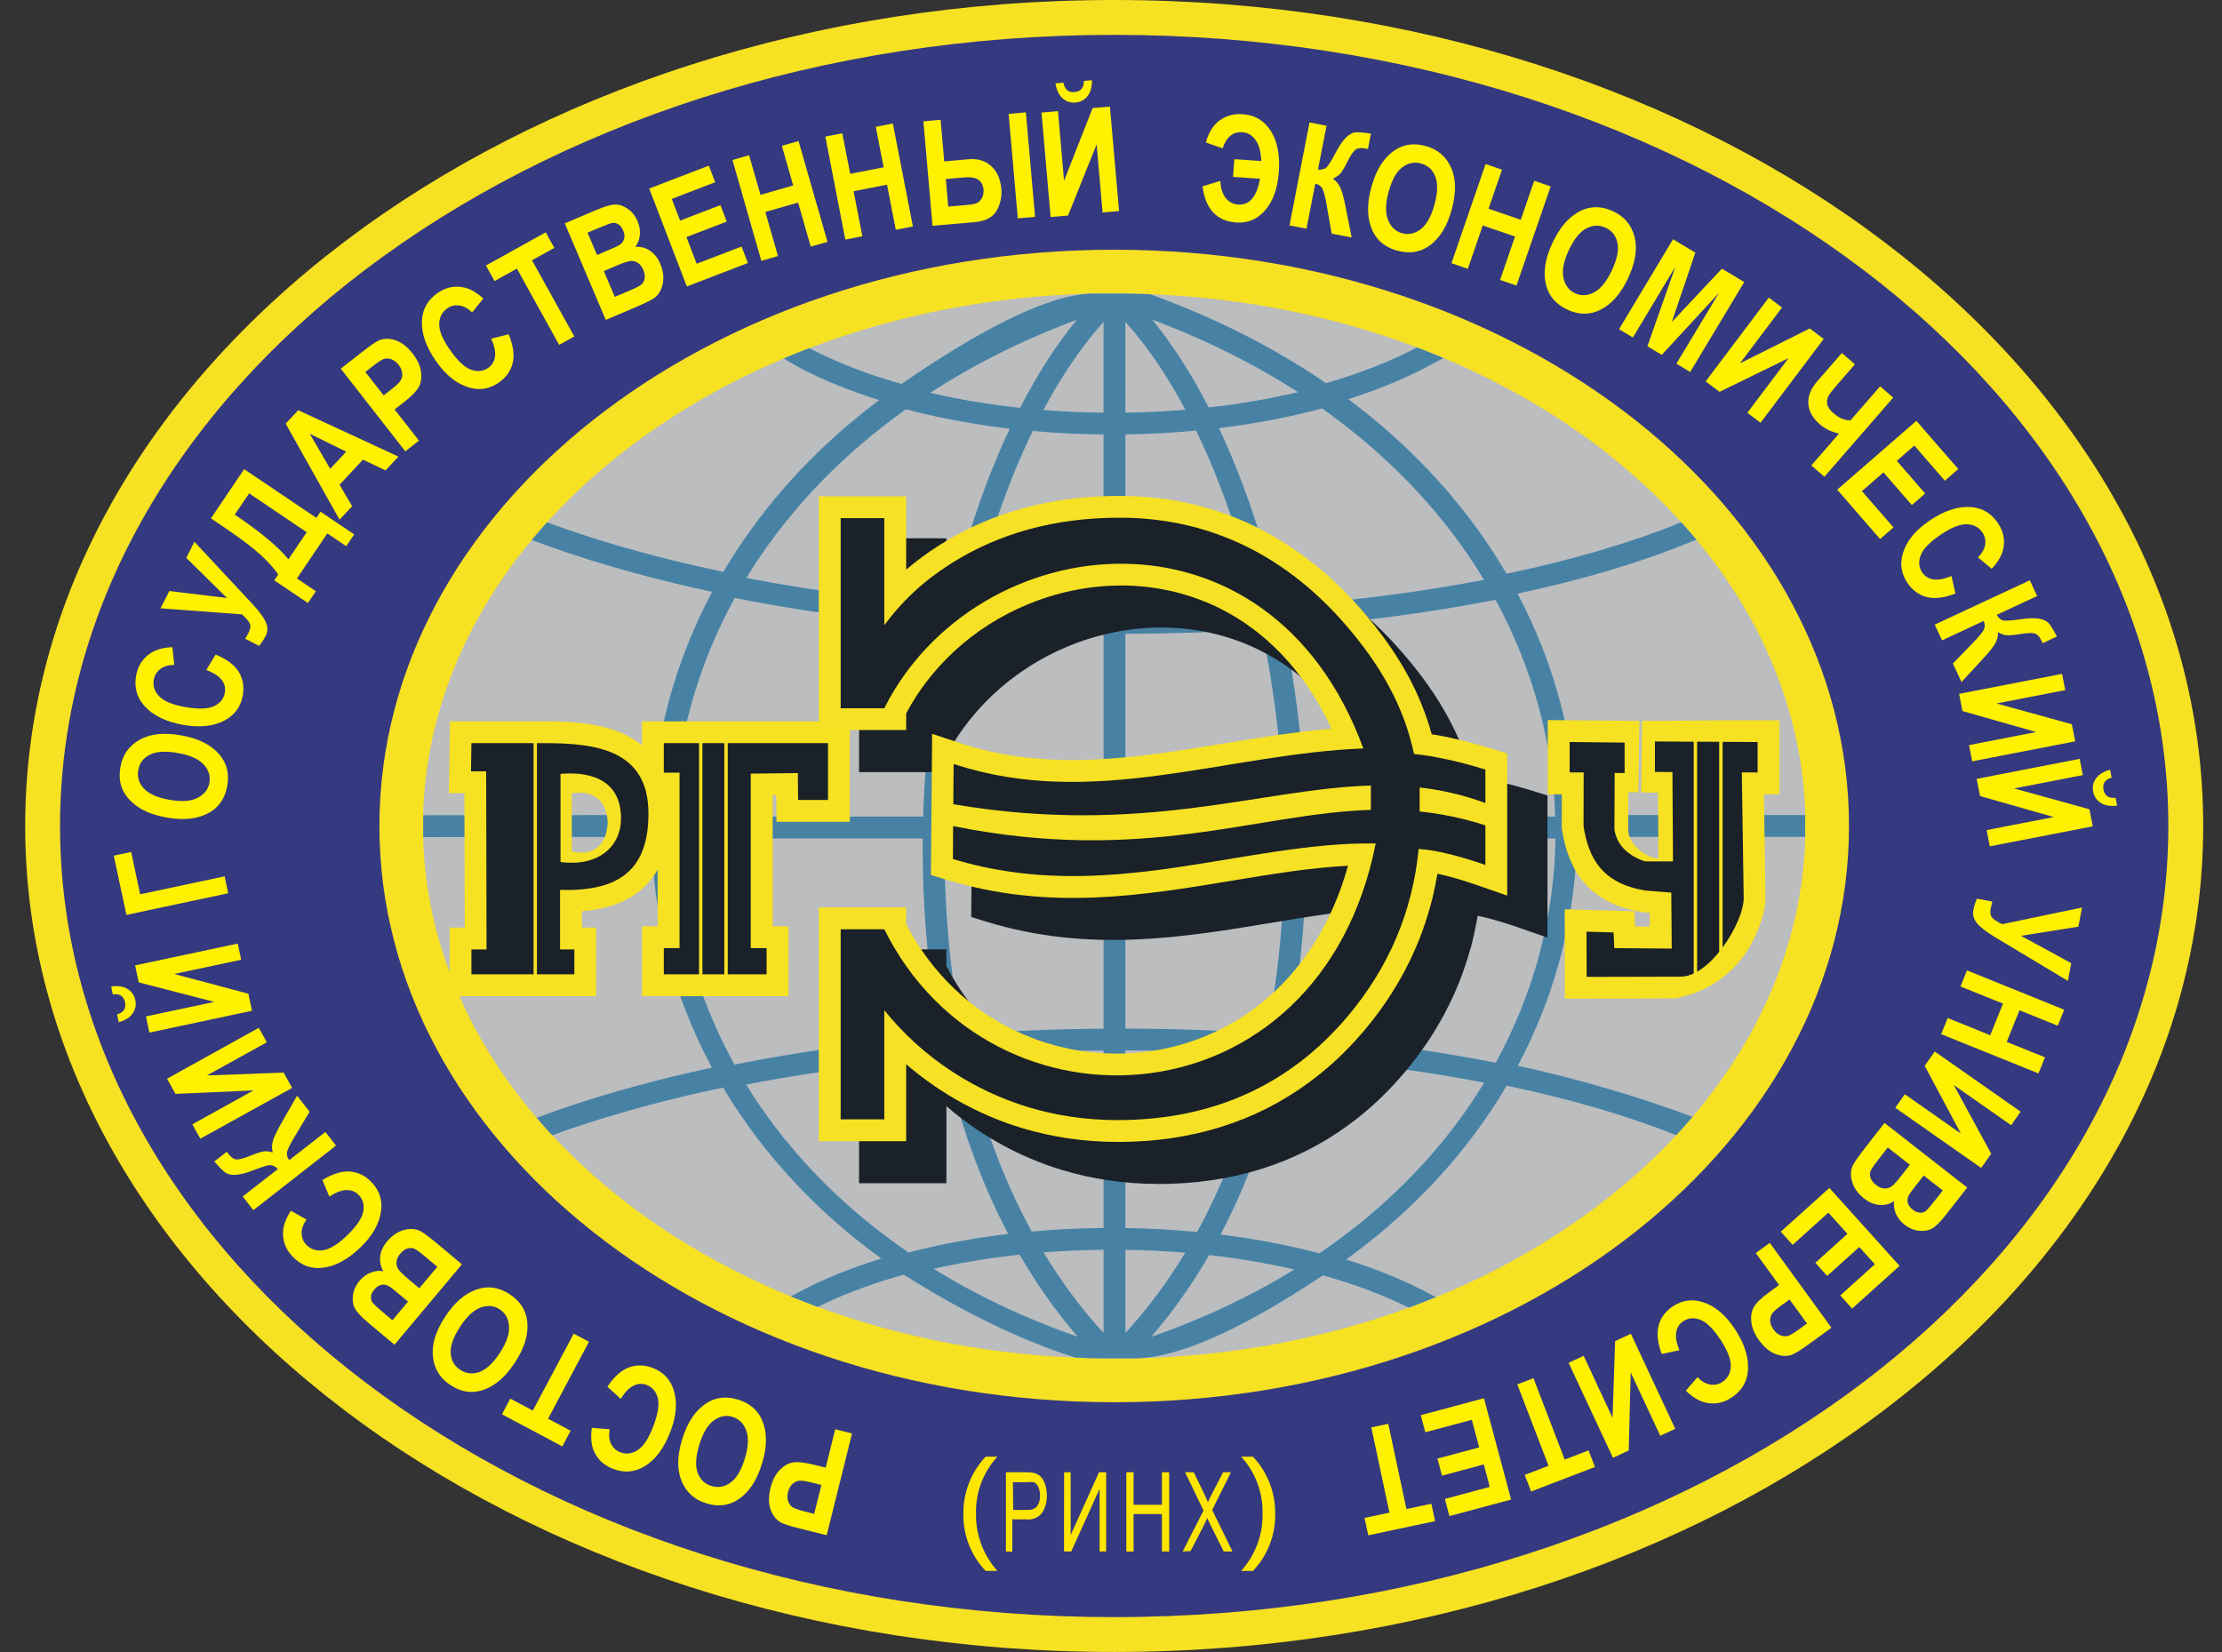 <svg width="39" height="29" viewBox="0 0 39 29" fill="none" xmlns="http://www.w3.org/2000/svg">
<rect x="0" y="0" width="39" height="29" fill="#333333" stroke="none"/>
<path fill-rule="evenodd" clip-rule="evenodd" d="M19.556 0C30.111 0 38.67 6.493 38.67 14.5C38.67 22.507 30.111 29 19.556 29C9.001 29 0.442 22.507 0.442 14.5C0.442 6.493 9.001 0 19.556 0Z" fill="#F7E123"/>
<path fill-rule="evenodd" clip-rule="evenodd" d="M19.557 0.612V0.614H19.556H19.555V0.612C14.415 0.612 9.768 2.188 6.41 4.735C3.101 7.245 1.054 10.699 1.054 14.5H1.056V14.5V14.501H1.054C1.054 18.302 3.101 21.755 6.41 24.265C9.768 26.813 14.415 28.388 19.555 28.388V28.386H19.556H19.558V28.388C24.698 28.388 29.344 26.812 32.702 24.266C36.011 21.755 38.058 18.302 38.058 14.501H38.056V14.5V14.499H38.058C38.058 10.699 36.011 7.245 32.702 4.735C29.344 2.188 24.697 0.612 19.557 0.612Z" fill="#353980"/>
<path fill-rule="evenodd" clip-rule="evenodd" d="M19.557 4.384V4.386H19.556H19.555V4.384C15.972 4.384 12.733 5.532 10.393 7.387C8.086 9.216 6.659 11.731 6.659 14.5H6.661V14.5V14.501H6.659C6.659 17.269 8.086 19.784 10.393 21.613C12.733 23.468 15.972 24.616 19.555 24.616V24.614H19.556H19.557V24.616C23.14 24.616 26.379 23.468 28.719 21.613C31.026 19.784 32.453 17.269 32.453 14.5H32.451V14.5V14.499H32.453C32.453 11.731 31.026 9.216 28.719 7.387C26.379 5.532 23.14 4.384 19.557 4.384Z" fill="#F7E123"/>
<path fill-rule="evenodd" clip-rule="evenodd" d="M19.796 5.154H19.557H19.556H19.157C17.597 5.193 16.11 5.461 14.751 5.916C14.439 6.02 14.124 6.139 13.808 6.271C13.498 6.401 13.199 6.538 12.913 6.684C12.174 7.059 11.489 7.497 10.87 7.987L10.869 7.986V7.988C10.563 8.23 10.277 8.482 10.013 8.741C9.746 9.004 9.496 9.277 9.267 9.559C8.156 10.927 7.489 12.532 7.428 14.244V14.5V14.5V14.501V14.754C7.454 15.498 7.595 16.223 7.837 16.917C7.927 17.173 8.028 17.421 8.141 17.661C8.733 18.923 9.672 20.064 10.869 21.013L10.88 21.023C11.183 21.263 11.504 21.491 11.839 21.705C12.165 21.913 12.521 22.116 12.907 22.312C14.758 23.254 16.958 23.812 19.326 23.846H19.555H19.556H19.557H19.939C21.505 23.809 22.997 23.541 24.361 23.084C24.673 22.98 24.988 22.861 25.305 22.729C25.614 22.6 25.913 22.462 26.199 22.317C26.938 21.941 27.623 21.503 28.242 21.013L28.243 21.014V21.012C28.549 20.77 28.835 20.518 29.099 20.259C29.366 19.996 29.616 19.723 29.845 19.441C30.955 18.075 31.622 16.472 31.684 14.761V14.501V14.5V14.499V14.235C31.657 13.494 31.516 12.773 31.275 12.083C31.185 11.827 31.084 11.579 30.971 11.339C30.38 10.077 29.44 8.936 28.243 7.987L28.231 7.975L28.23 7.974C27.927 7.735 27.607 7.508 27.273 7.295C26.947 7.087 26.591 6.884 26.205 6.688C24.356 5.748 22.16 5.189 19.796 5.154Z" fill="#BBBDBF"/>
<path fill-rule="evenodd" clip-rule="evenodd" d="M19.751 5.649L19.752 7.244C20.105 7.239 20.457 7.222 20.806 7.193C20.488 6.596 20.134 6.074 19.751 5.649ZM19.752 7.626L19.752 10.743C20.531 10.742 21.305 10.717 22.064 10.67C21.8 9.527 21.435 8.468 20.993 7.559C20.583 7.598 20.168 7.62 19.752 7.626ZM19.752 11.126L19.752 14.335H22.535C22.53 14.192 22.525 14.049 22.517 13.907C22.465 12.927 22.338 11.963 22.147 11.047C21.361 11.098 20.559 11.124 19.752 11.126ZM19.752 14.719L19.752 18.057C20.591 18.058 21.423 18.087 22.237 18.142C22.458 17.028 22.554 15.869 22.543 14.719H19.752ZM19.752 18.439L19.753 21.558C20.174 21.564 20.596 21.587 21.012 21.627C21.532 20.675 21.908 19.622 22.157 18.519C21.369 18.468 20.564 18.441 19.752 18.439ZM19.753 21.94L19.753 23.401C20.148 22.969 20.497 22.497 20.803 21.991C20.455 21.962 20.104 21.945 19.753 21.94ZM19.37 23.401L19.37 21.939C19.018 21.943 18.666 21.958 18.317 21.985C18.623 22.493 18.973 22.968 19.37 23.401ZM19.37 21.557L19.37 18.441C18.571 18.447 17.767 18.479 16.969 18.537C17.218 19.63 17.591 20.675 18.107 21.619C18.524 21.581 18.947 21.561 19.37 21.557ZM19.37 18.058L19.37 14.719H16.579C16.568 15.875 16.665 17.039 16.888 18.158C17.712 18.098 18.543 18.064 19.37 18.058ZM19.37 14.335L19.37 11.125C18.573 11.118 17.773 11.088 16.978 11.031C16.785 11.952 16.657 12.921 16.604 13.906C16.597 14.049 16.591 14.192 16.587 14.335H19.37ZM19.37 10.742L19.369 7.627C18.952 7.623 18.536 7.603 18.126 7.566C17.687 8.469 17.325 9.52 17.062 10.653C17.829 10.706 18.601 10.736 19.37 10.742ZM19.369 7.245L19.369 5.651C18.987 6.078 18.632 6.6 18.313 7.198C18.663 7.225 19.016 7.241 19.369 7.245ZM15.945 21.987C16.401 21.868 16.878 21.774 17.366 21.705C17.475 21.689 17.585 21.675 17.696 21.662C17.193 20.707 16.828 19.659 16.584 18.566C16.102 18.606 15.623 18.656 15.148 18.715C14.45 18.802 13.764 18.91 13.096 19.039C13.176 19.169 13.259 19.298 13.347 19.425C14.002 20.378 14.869 21.25 15.945 21.987ZM17.42 22.084C17.066 22.134 16.72 22.198 16.386 22.273C17.137 22.738 17.981 23.141 18.916 23.466C18.532 23.021 18.193 22.538 17.896 22.025C17.736 22.042 17.577 22.062 17.42 22.084ZM21.422 21.672C22.022 21.746 22.605 21.856 23.158 22.002C24.246 21.261 25.12 20.384 25.781 19.423C25.875 19.285 25.965 19.146 26.05 19.006C24.954 18.794 23.771 18.64 22.543 18.546C22.298 19.65 21.93 20.708 21.422 21.672ZM22.719 22.286C22.238 22.175 21.736 22.09 21.223 22.032C20.927 22.543 20.589 23.023 20.207 23.467C21.135 23.144 21.972 22.745 22.719 22.286ZM12.892 18.689C13.611 18.545 14.351 18.427 15.102 18.334C15.565 18.276 16.034 18.228 16.505 18.188C16.282 17.057 16.186 15.884 16.196 14.719H11.827C11.845 16.083 12.201 17.44 12.892 18.689ZM22.621 18.169C23.895 18.268 25.12 18.432 26.253 18.656C26.932 17.417 27.282 16.071 27.301 14.719H22.925C22.936 15.877 22.841 17.044 22.621 18.169ZM11.83 14.335H16.204C16.208 14.185 16.214 14.036 16.222 13.887C16.274 12.901 16.402 11.929 16.595 11.002C16.093 10.962 15.595 10.911 15.102 10.85C14.352 10.757 13.614 10.639 12.896 10.497C12.228 11.713 11.873 13.023 11.83 14.335ZM22.918 14.335H27.297C27.255 13.035 26.906 11.736 26.249 10.529C25.09 10.757 23.835 10.922 22.531 11.02C22.721 11.941 22.847 12.907 22.899 13.887C22.907 14.036 22.913 14.186 22.918 14.335ZM13.1 10.146C13.766 10.275 14.451 10.383 15.148 10.469C15.653 10.532 16.164 10.583 16.677 10.624C16.936 9.494 17.292 8.441 17.724 7.525C17.483 7.497 17.244 7.463 17.009 7.423C16.628 7.359 16.257 7.279 15.9 7.185C14.795 7.972 13.916 8.892 13.262 9.889C13.206 9.975 13.152 10.06 13.1 10.146ZM22.449 10.643C23.71 10.551 24.924 10.395 26.047 10.179C25.989 10.082 25.928 9.986 25.866 9.89C25.207 8.886 24.32 7.96 23.205 7.17C22.63 7.324 22.021 7.439 21.394 7.516C21.83 8.44 22.188 9.503 22.449 10.643ZM16.326 6.896C16.569 6.952 16.818 7.002 17.072 7.045C17.345 7.091 17.623 7.129 17.904 7.16C18.205 6.574 18.539 6.052 18.899 5.613C17.944 5.97 17.086 6.403 16.326 6.896ZM21.215 7.153C21.754 7.093 22.28 7.003 22.782 6.884C22.025 6.395 21.172 5.966 20.224 5.612C20.582 6.05 20.915 6.57 21.215 7.153ZM19.796 5.154H19.157C18.177 5.178 16.625 6.188 15.824 6.74C15.726 6.713 15.629 6.684 15.534 6.654C15.053 6.503 14.606 6.322 14.206 6.112L14.205 6.112C14.073 6.162 13.941 6.216 13.808 6.271L13.755 6.293C13.865 6.358 13.999 6.436 14.027 6.451C14.449 6.673 14.918 6.863 15.42 7.02L15.431 7.023C14.399 7.798 13.568 8.69 12.937 9.652C12.853 9.78 12.773 9.908 12.696 10.039C12.532 10.004 12.37 9.969 12.208 9.932C11.288 9.722 10.412 9.468 9.601 9.17C9.509 9.272 9.42 9.374 9.334 9.478L9.401 9.504L9.413 9.509C10.258 9.823 11.169 10.088 12.123 10.306C12.248 10.334 12.373 10.362 12.5 10.389C11.836 11.632 11.485 12.969 11.444 14.308L7.428 14.311V14.5V14.695L11.44 14.691C11.458 16.082 11.811 17.466 12.495 18.742C12.37 18.769 12.246 18.796 12.123 18.825C11.171 19.043 10.262 19.308 9.419 19.622C9.507 19.726 9.598 19.828 9.692 19.929C10.477 19.644 11.322 19.401 12.208 19.198C12.368 19.161 12.53 19.126 12.693 19.092C12.797 19.268 12.909 19.442 13.026 19.613C13.655 20.527 14.469 21.368 15.468 22.093C15.066 22.218 14.684 22.363 14.331 22.528C14.175 22.601 14.024 22.678 13.881 22.758L13.882 22.759C14.037 22.822 14.193 22.883 14.352 22.942C14.399 22.919 14.445 22.896 14.493 22.874C14.911 22.679 15.372 22.513 15.862 22.377C15.872 22.374 17.328 23.355 18.885 23.834C19.031 23.84 19.178 23.844 19.326 23.846H19.939C20.964 23.822 22.379 22.944 23.222 22.388C23.765 22.541 24.272 22.73 24.727 22.955C24.883 22.898 25.039 22.837 25.195 22.774L25.198 22.77C24.729 22.509 24.198 22.289 23.626 22.11C24.636 21.381 25.459 20.533 26.093 19.611C26.217 19.43 26.334 19.245 26.444 19.058C27.548 19.29 28.555 19.581 29.42 19.928C29.518 19.823 29.614 19.716 29.706 19.607C28.837 19.273 27.668 18.93 26.64 18.709C27.313 17.442 27.66 16.07 27.679 14.691H31.684V14.5V14.308H27.675C27.634 12.98 27.289 11.655 26.636 10.421C27.779 10.177 28.817 9.869 29.703 9.502L29.776 9.476C29.69 9.372 29.601 9.269 29.509 9.168C28.623 9.531 27.584 9.833 26.442 10.072C26.359 9.931 26.273 9.791 26.182 9.653C25.546 8.684 24.708 7.786 23.665 7.007C24.222 6.83 24.739 6.614 25.198 6.358L25.336 6.285C25.183 6.221 25.027 6.159 24.871 6.099C24.393 6.351 23.853 6.56 23.273 6.726C22.38 6.114 21.35 5.585 20.184 5.164C20.055 5.159 19.925 5.156 19.796 5.154Z" fill="#4782A5"/>
<path fill-rule="evenodd" clip-rule="evenodd" d="M25.936 16.075C25.93 16.107 25.924 16.138 25.919 16.17L25.919 16.17C25.887 16.341 25.852 16.499 25.813 16.643H25.811C25.594 17.44 25.207 18.169 24.651 18.828L24.651 18.828L24.651 18.829L24.646 18.833C24.498 19.008 24.343 19.172 24.179 19.326C24.018 19.477 23.846 19.619 23.663 19.753C22.742 20.425 21.63 20.785 20.318 20.785H20.316V20.783C19.721 20.783 19.161 20.696 18.642 20.539C18.546 20.51 18.462 20.482 18.392 20.457C17.965 20.305 17.569 20.106 17.206 19.868L17.203 19.866L17.202 19.866L17.202 19.866C17.148 19.83 17.081 19.784 17.005 19.728C16.927 19.673 16.863 19.625 16.811 19.584C16.743 19.53 16.677 19.475 16.611 19.419V20.387V20.771H16.228H15.461L15.078 20.771V20.387V17.05V16.666H15.461H16.227H16.228H16.611V16.96C17.066 17.835 17.75 18.462 18.529 18.832C19.25 19.175 20.053 19.3 20.832 19.2C21.609 19.101 22.363 18.777 22.99 18.224C23.6 17.685 24.09 16.925 24.366 15.936C23.705 15.97 23.024 16.082 22.33 16.197C20.756 16.458 19.117 16.73 17.32 16.182L17.047 16.098L17.049 15.813L17.054 15.236L17.054 15.167L17.057 14.853L17.062 14.146L17.067 13.619L17.565 13.784C19.102 14.294 20.644 14.041 22.186 13.789C22.813 13.686 23.44 13.584 24.077 13.529C23.597 12.501 22.906 11.815 22.13 11.425C21.625 11.17 21.081 11.039 20.536 11.019C19.988 10.998 19.435 11.09 18.915 11.28C17.956 11.632 17.112 12.319 16.611 13.261V13.554H16.228H16.227H15.461H15.078V13.17V9.833V9.45L15.461 9.449H16.228L16.611 9.45V9.833V10.738C16.785 10.588 16.974 10.448 17.182 10.315L17.184 10.313L17.185 10.313L17.186 10.313C17.313 10.232 17.444 10.156 17.577 10.086C17.721 10.011 17.858 9.946 17.987 9.892H17.989C18.704 9.592 19.495 9.442 20.36 9.442H20.361V9.443C21.253 9.444 22.054 9.642 22.764 9.994C22.876 10.049 22.99 10.111 23.104 10.178C23.672 10.513 24.175 10.948 24.616 11.458C24.943 11.836 25.214 12.215 25.427 12.613C25.601 12.937 25.738 13.273 25.835 13.627C25.87 13.633 25.902 13.638 25.93 13.643C26.237 13.697 26.572 13.782 26.89 13.88L27.161 13.964L27.161 14.246V14.834V14.947V15.226V15.383V15.921V16.459L26.653 16.283L26.64 16.278C26.573 16.255 26.509 16.233 26.446 16.213C26.38 16.192 26.32 16.174 26.266 16.159C26.146 16.124 26.036 16.096 25.936 16.075Z" fill="#1A2128"/>
<path fill-rule="evenodd" clip-rule="evenodd" d="M10.036 14.944C10.409 15.038 10.624 14.826 10.652 14.546C10.661 14.512 10.666 14.478 10.666 14.445C10.666 14.41 10.662 14.37 10.654 14.326C10.61 14.039 10.387 13.865 10.036 13.928V14.944ZM10.213 15.996L10.213 16.283H10.463L10.463 16.667L10.464 17.104L10.464 17.488H10.081H9.749H9.424H9.365H9.04H8.274H7.892L7.892 17.104L7.892 16.667L7.892 16.283H8.157L8.151 13.925H7.879L7.885 13.537L7.892 13.042L7.898 12.663H8.274H9.04H9.365H9.424H9.571H9.749V12.665C10.181 12.674 10.614 12.722 10.973 12.898C11.44 13.126 11.757 13.532 11.763 14.255C11.768 14.896 11.589 15.341 11.236 15.633C10.974 15.849 10.632 15.963 10.213 15.996Z" fill="#F7E123"/>
<path fill-rule="evenodd" clip-rule="evenodd" d="M14.533 14.427H14.008H13.629L13.626 14.046L13.625 13.958L13.561 13.959V16.261H13.839V16.644V17.104V17.488H13.455H13.097H12.773H12.713H12.389H12.328H11.944V17.486H11.651H11.267V17.104V16.644V16.261H11.543V13.947H11.267V13.564V13.046V12.664H11.651H11.944V12.663H12.328H12.713H13.097V12.664H14.533H14.916V13.046V14.043V14.427H14.533Z" fill="#F7E123"/>
<path fill-rule="evenodd" clip-rule="evenodd" d="M25.229 15.338C25.224 15.369 25.218 15.401 25.212 15.432L25.212 15.432C25.181 15.604 25.145 15.762 25.106 15.906H25.105C24.887 16.703 24.5 17.432 23.945 18.09L23.945 18.09L23.944 18.091L23.94 18.096C23.792 18.271 23.636 18.435 23.473 18.588C23.312 18.739 23.14 18.882 22.957 19.015C22.035 19.688 20.923 20.047 19.611 20.047H19.61V20.046C19.014 20.046 18.455 19.959 17.935 19.802C17.839 19.773 17.756 19.745 17.685 19.72C17.259 19.568 16.863 19.369 16.499 19.13L16.496 19.129L16.495 19.128L16.495 19.128C16.441 19.093 16.375 19.046 16.298 18.991C16.221 18.936 16.156 18.887 16.104 18.846C16.036 18.793 15.97 18.738 15.905 18.681V19.65V20.033H15.521H14.755L14.371 20.034V19.65V16.313V15.929H14.755H15.521H15.521H15.905V16.223C16.359 17.098 17.043 17.725 17.822 18.095C18.543 18.438 19.346 18.562 20.125 18.463C20.902 18.363 21.657 18.04 22.283 17.487C22.893 16.948 23.384 16.187 23.66 15.198C22.998 15.232 22.317 15.345 21.624 15.46C20.049 15.721 18.41 15.993 16.614 15.444L16.34 15.361L16.342 15.075L16.347 14.498L16.348 14.429L16.35 14.116L16.356 13.408L16.36 12.882L16.858 13.047C18.396 13.557 19.938 13.304 21.48 13.052C22.106 12.949 22.733 12.847 23.37 12.791C22.891 11.764 22.2 11.078 21.424 10.687C20.918 10.433 20.375 10.302 19.83 10.281C19.281 10.261 18.729 10.352 18.209 10.543C17.249 10.894 16.406 11.582 15.905 12.524V12.816H15.521H15.521H14.755H14.371V12.433V9.096V8.712L14.755 8.712H15.521L15.905 8.712V9.096V10C16.078 9.851 16.267 9.711 16.476 9.578L16.477 9.576L16.479 9.575L16.479 9.576C16.607 9.495 16.737 9.419 16.871 9.349C17.015 9.274 17.151 9.209 17.281 9.155H17.282C17.998 8.855 18.788 8.705 19.653 8.705H19.654V8.706C20.547 8.706 21.347 8.904 22.058 9.256C22.169 9.312 22.283 9.374 22.397 9.441C22.965 9.776 23.469 10.21 23.91 10.72C24.236 11.098 24.507 11.478 24.721 11.875C24.895 12.2 25.031 12.535 25.129 12.89C25.164 12.895 25.195 12.9 25.223 12.905C25.53 12.959 25.865 13.045 26.183 13.143L26.454 13.227L26.454 13.509V14.097V14.21V14.489V14.646V15.184V15.722L25.946 15.545L25.933 15.541C25.867 15.518 25.802 15.496 25.739 15.476C25.673 15.455 25.613 15.437 25.56 15.421C25.439 15.387 25.329 15.359 25.229 15.338Z" fill="#F6E125"/>
<path fill-rule="evenodd" clip-rule="evenodd" d="M30.851 12.644L31.233 12.646V13.026V13.56V13.944H30.96L30.987 15.749V15.751L30.987 15.768V15.774C30.986 15.83 30.982 15.884 30.973 15.935C30.965 15.981 30.953 16.033 30.936 16.091C30.72 16.838 30.192 17.376 29.403 17.527L27.848 17.531L27.466 17.532L27.465 17.149L27.464 16.355L27.463 15.962L27.857 15.973L28.332 15.987L28.686 15.998L28.699 16.264L28.957 16.266L28.955 16.024L28.853 16.016L28.823 16.011C28.337 15.934 28.011 15.741 27.789 15.475C27.572 15.215 27.469 14.901 27.416 14.563L27.412 14.534V14.504L27.413 13.944H27.166V13.56V13.026V12.64L27.553 12.644L28.518 12.653C28.603 12.654 28.689 12.655 28.775 12.655L28.757 13.909L28.581 13.906L28.578 14.556C28.577 14.837 28.909 15.067 29.108 15.069L29.102 13.916L28.805 13.91L28.822 12.655C29.498 12.656 30.175 12.64 30.851 12.644Z" fill="#F7E123"/>
<path fill-rule="evenodd" clip-rule="evenodd" d="M12.269 17.104H11.651V16.644H11.927V13.564H11.651V13.046H12.269V17.104ZM12.328 17.104H12.713V13.046H12.328V17.104ZM14.533 14.043H14.008L14.004 13.571L13.177 13.581V16.644H13.455V17.104H12.773V13.046H14.533V14.043Z" fill="#1A2128"/>
<path fill-rule="evenodd" clip-rule="evenodd" d="M24.9 14.903C24.792 16.006 24.375 16.988 23.648 17.848C22.656 19.021 21.319 19.663 19.611 19.663C18.498 19.663 17.521 19.341 16.709 18.809C16.256 18.513 15.86 18.154 15.521 17.734V19.65H14.755V16.313H15.521H15.521V16.313C17.397 20.099 23.166 19.774 24.146 14.806C21.822 14.774 19.416 15.9 16.725 15.079L16.729 14.502C20.075 15.174 22.036 14.281 24.061 14.217V13.79C22.118 13.846 20.063 14.681 16.732 14.118L16.738 13.411C19.176 14.219 21.532 13.23 23.929 13.139C22.276 8.626 17.128 9.24 15.521 12.432V12.433H15.521H14.755V9.096H15.521V10.975C15.831 10.555 16.203 10.205 16.681 9.9C17.53 9.359 18.521 9.088 19.653 9.088C21.314 9.088 22.629 9.824 23.62 10.971C24.236 11.683 24.639 12.399 24.819 13.236C25.197 13.273 25.651 13.379 26.071 13.509V14.097C25.678 13.952 25.296 13.867 24.917 13.824V14.245C25.29 14.284 25.672 14.36 26.071 14.489V15.184C25.569 15.009 25.175 14.92 24.9 14.903Z" fill="#1A2128"/>
<path fill-rule="evenodd" clip-rule="evenodd" d="M30.235 13.023L30.849 13.026V13.56H30.572L30.605 15.754C30.611 15.969 30.457 16.331 30.235 16.633V13.023ZM29.787 13.02L30.175 13.022V16.709C30.058 16.855 29.924 16.98 29.787 17.058V13.02ZM29.364 15.122L29.354 13.553L29.047 13.55V13.016L29.728 13.02V17.089C29.647 17.127 29.566 17.147 29.487 17.145L27.848 17.149L27.846 16.355L28.321 16.369L28.334 16.644L29.342 16.652L29.334 15.67L28.883 15.633C28.114 15.511 27.88 15.055 27.794 14.504L27.796 13.56H27.55V13.026L28.515 13.036V13.57H28.34L28.336 14.559C28.377 14.823 28.554 15.011 28.868 15.121L29.364 15.122Z" fill="#1A2128"/>
<path fill-rule="evenodd" clip-rule="evenodd" d="M9.365 17.104H8.274L8.274 16.667H8.54L8.533 13.541H8.267L8.274 13.046H9.365V17.104ZM9.838 15.133C10.478 15.217 10.899 14.882 10.9 14.367C10.902 13.765 10.468 13.532 9.838 13.585V15.133ZM9.83 15.622L9.83 16.667H10.081L10.081 17.104H9.424V13.046H9.571C10.458 13.046 11.371 13.165 11.381 14.258C11.39 15.288 10.85 15.652 9.83 15.622Z" fill="#1A2128"/>
<path fill-rule="evenodd" clip-rule="evenodd" d="M24.367 24.995L24.685 26.491L25.123 26.398L25.188 26.703L24.015 26.952L23.95 26.647L24.387 26.554L24.069 25.058L24.367 24.995ZM26.046 24.546L26.523 26.325L25.44 26.615L25.36 26.314L26.148 26.102L26.043 25.708L25.31 25.905L25.23 25.605L25.963 25.409L25.833 24.925L25.017 25.143L24.937 24.843L26.046 24.546ZM26.915 24.194L27.463 25.622L27.882 25.462L27.994 25.753L26.874 26.183L26.762 25.892L27.18 25.731L26.631 24.303L26.915 24.194ZM28.625 23.414L29.404 25.083L29.141 25.205L28.622 24.093L28.587 25.463L28.311 25.592L27.532 23.924L27.796 23.801L28.303 24.889L28.348 23.543L28.625 23.414ZM29.476 23.703L29.166 23.769C29.093 23.57 29.075 23.403 29.113 23.264C29.151 23.127 29.236 23.015 29.367 22.929C29.532 22.822 29.707 22.799 29.892 22.86C30.106 22.929 30.293 23.089 30.455 23.338C30.626 23.602 30.701 23.846 30.678 24.073C30.659 24.269 30.563 24.423 30.388 24.537C30.247 24.629 30.096 24.657 29.938 24.623C29.825 24.598 29.709 24.528 29.589 24.413L29.794 24.175C29.865 24.248 29.938 24.292 30.015 24.305C30.093 24.318 30.164 24.304 30.229 24.261C30.322 24.201 30.372 24.11 30.378 23.991C30.384 23.871 30.327 23.717 30.205 23.53C30.078 23.335 29.96 23.215 29.849 23.171C29.738 23.126 29.637 23.133 29.545 23.193C29.477 23.237 29.436 23.301 29.421 23.385C29.405 23.469 29.424 23.576 29.476 23.703ZM31.716 23.234L31.409 22.812L31.273 22.911C31.181 22.977 31.124 23.029 31.1 23.065C31.077 23.102 31.067 23.145 31.07 23.194C31.074 23.243 31.093 23.291 31.129 23.34C31.164 23.389 31.206 23.423 31.252 23.442C31.298 23.459 31.341 23.463 31.382 23.451C31.422 23.44 31.493 23.396 31.596 23.321L31.716 23.234ZM31.063 21.818L32.145 23.308L31.749 23.596C31.601 23.703 31.5 23.766 31.444 23.785C31.355 23.814 31.259 23.808 31.158 23.768C31.056 23.727 30.962 23.647 30.875 23.529C30.797 23.421 30.752 23.316 30.74 23.213C30.727 23.111 30.741 23.023 30.781 22.949C30.82 22.876 30.915 22.784 31.064 22.676L31.226 22.558L30.817 21.997L31.063 21.818ZM32.109 20.854L33.341 22.222L32.508 22.972L32.3 22.741L32.907 22.194L32.634 21.891L32.07 22.398L31.863 22.168L32.426 21.66L32.091 21.288L31.464 21.853L31.256 21.622L32.109 20.854ZM33.522 20.447L33.134 20.144L32.96 20.367C32.884 20.465 32.84 20.531 32.828 20.567C32.817 20.602 32.819 20.642 32.834 20.684C32.85 20.726 32.88 20.765 32.927 20.801C32.974 20.838 33.021 20.859 33.067 20.863C33.114 20.866 33.156 20.856 33.193 20.832C33.231 20.808 33.29 20.744 33.37 20.641L33.522 20.447ZM34.099 20.898L33.764 20.636L33.64 20.794C33.566 20.889 33.522 20.949 33.507 20.975C33.482 21.02 33.474 21.066 33.484 21.111C33.494 21.156 33.523 21.197 33.572 21.235C33.614 21.268 33.656 21.286 33.698 21.288C33.739 21.29 33.773 21.281 33.801 21.259C33.828 21.238 33.892 21.163 33.991 21.037L34.099 20.898ZM34.528 20.847L34.156 21.323C34.054 21.453 33.971 21.535 33.906 21.57C33.841 21.604 33.764 21.616 33.676 21.605C33.588 21.595 33.505 21.559 33.429 21.5C33.359 21.446 33.309 21.381 33.276 21.306C33.244 21.23 33.234 21.157 33.245 21.087C33.165 21.138 33.079 21.16 32.987 21.152C32.895 21.145 32.806 21.107 32.718 21.039C32.613 20.957 32.544 20.861 32.511 20.754C32.477 20.646 32.479 20.551 32.516 20.468C32.542 20.41 32.623 20.294 32.76 20.119L33.077 19.713L34.528 20.847ZM33.958 18.459L35.466 19.515L35.299 19.753L34.294 19.049L34.949 20.253L34.774 20.503L33.266 19.447L33.432 19.209L34.416 19.898L33.782 18.71L33.958 18.459ZM34.524 17.035L36.231 17.725L36.117 18.006L35.446 17.735L35.221 18.29L35.893 18.561L35.779 18.844L34.071 18.154L34.186 17.871L34.932 18.173L35.156 17.618L34.41 17.317L34.524 17.035ZM35.141 16.224L36.544 15.931L36.479 16.267L35.473 16.428L36.354 16.909L36.294 17.219L35.017 16.452C34.861 16.358 34.755 16.275 34.698 16.204C34.641 16.134 34.62 16.058 34.636 15.977C34.651 15.9 34.672 15.832 34.699 15.775L34.969 15.827C34.956 15.876 34.947 15.913 34.942 15.939C34.928 16.011 34.933 16.064 34.958 16.099C34.983 16.135 35.044 16.176 35.141 16.224ZM37.132 14.004L37.159 14.143C37.042 14.158 36.947 14.142 36.874 14.096C36.801 14.05 36.756 13.984 36.739 13.898C36.722 13.812 36.739 13.734 36.79 13.663C36.841 13.594 36.923 13.543 37.036 13.513L37.063 13.651C36.947 13.684 36.899 13.755 36.92 13.863C36.941 13.97 37.012 14.018 37.132 14.004ZM34.694 13.673L36.502 13.322L36.557 13.607L35.353 13.841L36.673 14.206L36.732 14.506L34.924 14.857L34.869 14.572L36.048 14.343L34.753 13.974L34.694 13.673ZM34.386 12.181L36.193 11.83L36.249 12.115L35.044 12.349L36.365 12.714L36.424 13.014L34.616 13.365L34.56 13.08L35.739 12.851L34.444 12.482L34.386 12.181ZM33.958 10.965L35.627 10.187L35.755 10.463L35.045 10.794C35.081 10.852 35.122 10.885 35.166 10.893C35.211 10.9 35.307 10.893 35.454 10.872C35.601 10.85 35.714 10.847 35.792 10.861C35.87 10.876 35.928 10.903 35.962 10.944C35.997 10.985 36.044 11.062 36.102 11.174L35.852 11.291L35.834 11.252C35.798 11.174 35.755 11.13 35.706 11.118C35.657 11.107 35.574 11.112 35.457 11.131C35.34 11.15 35.26 11.156 35.216 11.151C35.172 11.147 35.123 11.129 35.068 11.098C35.071 11.17 35.054 11.239 35.015 11.303C34.977 11.368 34.904 11.458 34.797 11.573L34.428 11.973L34.277 11.648L34.631 11.282C34.722 11.189 34.782 11.117 34.812 11.067C34.841 11.017 34.843 10.961 34.816 10.901L34.087 11.241L33.958 10.965ZM34.251 10.111L34.321 10.419C34.124 10.496 33.957 10.517 33.818 10.481C33.68 10.445 33.566 10.363 33.479 10.233C33.369 10.07 33.343 9.895 33.4 9.709C33.466 9.494 33.622 9.304 33.869 9.138C34.129 8.962 34.372 8.883 34.599 8.902C34.795 8.918 34.952 9.011 35.068 9.184C35.162 9.324 35.193 9.473 35.162 9.633C35.139 9.746 35.071 9.863 34.958 9.985L34.717 9.784C34.789 9.712 34.831 9.638 34.843 9.561C34.855 9.483 34.839 9.412 34.795 9.348C34.733 9.256 34.642 9.207 34.522 9.203C34.402 9.199 34.25 9.26 34.064 9.385C33.872 9.515 33.754 9.635 33.712 9.747C33.669 9.859 33.678 9.96 33.739 10.051C33.784 10.118 33.849 10.158 33.933 10.171C34.018 10.185 34.124 10.165 34.251 10.111ZM32.246 8.596L33.636 7.388L34.371 8.234L34.136 8.439L33.6 7.822L33.292 8.09L33.79 8.663L33.556 8.866L33.058 8.293L32.68 8.622L33.234 9.259L32.999 9.463L32.246 8.596ZM31.896 6.693L32.328 6.197L32.557 6.396L32.236 6.765C32.169 6.842 32.123 6.902 32.097 6.946C32.071 6.989 32.062 7.037 32.07 7.089C32.078 7.142 32.115 7.197 32.18 7.253C32.277 7.338 32.377 7.38 32.479 7.38L33 6.781L33.229 6.98L32.021 8.37L31.792 8.171L32.278 7.611C32.145 7.582 32.032 7.528 31.941 7.449C31.815 7.339 31.748 7.218 31.739 7.086C31.731 6.954 31.783 6.823 31.896 6.693ZM29.937 6.695L31.046 5.224L31.277 5.399L30.539 6.379L31.765 5.766L32.009 5.95L30.901 7.421L30.669 7.246L31.392 6.287L30.182 6.879L29.937 6.695ZM28.417 5.779L29.365 4.2L29.756 4.435L29.343 5.653L30.223 4.716L30.615 4.951L29.666 6.53L29.424 6.384L30.171 5.142L29.167 6.23L28.915 6.078L29.406 4.682L28.66 5.925L28.417 5.779ZM27.534 4.395C27.444 4.587 27.413 4.748 27.441 4.878C27.47 5.008 27.537 5.098 27.645 5.148C27.754 5.199 27.866 5.193 27.982 5.131C28.098 5.069 28.201 4.94 28.293 4.742C28.383 4.549 28.416 4.39 28.389 4.264C28.363 4.139 28.294 4.051 28.181 3.998C28.069 3.946 27.956 3.95 27.842 4.01C27.728 4.071 27.625 4.199 27.534 4.395ZM27.244 4.274C27.337 4.075 27.442 3.925 27.561 3.824C27.68 3.722 27.801 3.662 27.925 3.644C28.05 3.625 28.18 3.647 28.315 3.71C28.511 3.801 28.635 3.95 28.689 4.157C28.742 4.364 28.705 4.606 28.576 4.883C28.446 5.162 28.279 5.349 28.075 5.446C27.895 5.531 27.708 5.528 27.511 5.436C27.313 5.344 27.189 5.202 27.138 5.011C27.081 4.794 27.116 4.548 27.244 4.274ZM25.476 4.62L26.075 2.879L26.363 2.978L26.127 3.663L26.692 3.858L26.928 3.173L27.217 3.272L26.617 5.013L26.329 4.914L26.591 4.152L26.025 3.958L25.763 4.719L25.476 4.62ZM24.371 3.373C24.316 3.578 24.314 3.741 24.364 3.864C24.415 3.987 24.497 4.065 24.612 4.095C24.728 4.126 24.837 4.101 24.941 4.02C25.044 3.939 25.123 3.793 25.18 3.583C25.235 3.377 25.239 3.214 25.191 3.096C25.144 2.977 25.06 2.902 24.941 2.87C24.821 2.838 24.71 2.861 24.608 2.941C24.506 3.02 24.427 3.164 24.371 3.373ZM24.065 3.304C24.122 3.092 24.2 2.926 24.299 2.806C24.398 2.685 24.508 2.605 24.627 2.565C24.746 2.525 24.878 2.524 25.021 2.563C25.23 2.619 25.379 2.744 25.468 2.939C25.556 3.133 25.561 3.378 25.482 3.672C25.403 3.969 25.271 4.184 25.087 4.314C24.925 4.429 24.74 4.458 24.53 4.402C24.319 4.346 24.172 4.228 24.089 4.049C23.995 3.844 23.987 3.596 24.065 3.304ZM22.633 3.957L22.984 2.149L23.283 2.207L23.133 2.977C23.201 2.982 23.252 2.968 23.284 2.937C23.317 2.905 23.368 2.823 23.437 2.692C23.506 2.56 23.57 2.467 23.627 2.412C23.684 2.357 23.74 2.327 23.794 2.323C23.848 2.319 23.937 2.327 24.062 2.345L24.01 2.616L23.968 2.608C23.883 2.591 23.822 2.6 23.784 2.633C23.747 2.666 23.701 2.736 23.648 2.841C23.595 2.947 23.553 3.016 23.523 3.049C23.493 3.081 23.45 3.111 23.393 3.137C23.453 3.177 23.498 3.232 23.528 3.301C23.558 3.369 23.588 3.481 23.618 3.635L23.724 4.169L23.373 4.101L23.285 3.599C23.263 3.471 23.24 3.38 23.217 3.326C23.194 3.273 23.15 3.239 23.085 3.225L22.931 4.015L22.633 3.957ZM21.643 3.105L21.665 2.794L22.137 2.827C22.133 2.672 22.101 2.551 22.041 2.464C21.982 2.376 21.903 2.328 21.803 2.321C21.641 2.31 21.526 2.404 21.459 2.605L21.165 2.501C21.211 2.329 21.291 2.201 21.405 2.116C21.519 2.031 21.656 1.994 21.815 2.005C22.027 2.02 22.191 2.118 22.305 2.299C22.42 2.481 22.467 2.719 22.446 3.014C22.426 3.299 22.348 3.522 22.212 3.684C22.076 3.846 21.905 3.92 21.699 3.906C21.356 3.882 21.158 3.67 21.106 3.271L21.419 3.176C21.425 3.303 21.456 3.403 21.512 3.474C21.568 3.545 21.641 3.584 21.731 3.591C21.931 3.605 22.059 3.454 22.115 3.138L21.643 3.105ZM19.024 1.42L19.165 1.408C19.167 1.526 19.142 1.619 19.089 1.686C19.035 1.755 18.965 1.792 18.878 1.8C18.79 1.808 18.714 1.783 18.649 1.725C18.585 1.667 18.544 1.58 18.525 1.464L18.666 1.452C18.687 1.571 18.752 1.626 18.861 1.616C18.971 1.607 19.025 1.541 19.024 1.42ZM18.44 3.81L18.28 1.976L18.569 1.951L18.676 3.173L19.177 1.897L19.481 1.871L19.642 3.705L19.352 3.731L19.248 2.534L18.746 3.784L18.44 3.81ZM17.864 3.833L17.703 1.999L18.006 1.972L18.167 3.807L17.864 3.833ZM16.601 3.143L16.643 3.627L16.963 3.599C17.047 3.592 17.106 3.581 17.142 3.567C17.179 3.552 17.209 3.522 17.233 3.479C17.257 3.434 17.267 3.385 17.263 3.331C17.248 3.168 17.139 3.096 16.933 3.114L16.601 3.143ZM16.367 3.964L16.207 2.13L16.509 2.103L16.573 2.833L17.004 2.795C17.164 2.781 17.295 2.822 17.398 2.916C17.501 3.011 17.56 3.143 17.575 3.311C17.587 3.449 17.56 3.577 17.494 3.696C17.427 3.815 17.297 3.883 17.103 3.9L16.367 3.964ZM14.837 4.206L14.486 2.398L14.784 2.34L14.923 3.052L15.51 2.937L15.371 2.226L15.671 2.168L16.023 3.976L15.723 4.034L15.569 3.243L14.982 3.357L15.136 4.148L14.837 4.206ZM13.363 4.579L12.856 2.809L13.148 2.725L13.348 3.421L13.922 3.256L13.723 2.56L14.016 2.476L14.524 4.246L14.23 4.33L14.008 3.556L13.433 3.721L13.655 4.495L13.363 4.579ZM12.055 5.029L11.395 3.31L12.441 2.908L12.553 3.199L11.791 3.492L11.937 3.873L12.645 3.601L12.756 3.89L12.048 4.162L12.228 4.63L13.016 4.328L13.127 4.617L12.055 5.029ZM10.598 4.759L10.791 5.212L11.051 5.101C11.165 5.053 11.236 5.016 11.263 4.99C11.29 4.965 11.308 4.929 11.315 4.885C11.322 4.84 11.314 4.792 11.291 4.738C11.267 4.682 11.236 4.642 11.198 4.616C11.159 4.59 11.117 4.578 11.073 4.581C11.028 4.584 10.945 4.611 10.825 4.662L10.598 4.759ZM10.312 4.084L10.479 4.476L10.664 4.398C10.775 4.351 10.842 4.32 10.867 4.304C10.912 4.277 10.94 4.241 10.954 4.196C10.967 4.152 10.961 4.102 10.937 4.046C10.916 3.995 10.888 3.959 10.853 3.938C10.817 3.916 10.783 3.908 10.748 3.913C10.714 3.919 10.623 3.953 10.475 4.016L10.312 4.084ZM9.913 3.921L10.469 3.685C10.621 3.621 10.734 3.589 10.807 3.591C10.88 3.592 10.953 3.619 11.026 3.671C11.098 3.723 11.153 3.794 11.19 3.882C11.225 3.964 11.238 4.046 11.23 4.127C11.221 4.208 11.195 4.277 11.151 4.333C11.246 4.327 11.332 4.35 11.408 4.401C11.485 4.452 11.545 4.529 11.588 4.63C11.641 4.754 11.655 4.871 11.632 4.981C11.609 5.091 11.561 5.174 11.489 5.228C11.438 5.266 11.31 5.328 11.105 5.415L10.632 5.616L9.913 3.921ZM9.814 6.054L9.073 4.716L8.68 4.934L8.529 4.661L9.578 4.079L9.73 4.352L9.338 4.569L10.08 5.907L9.814 6.054ZM8.621 5.945L8.928 5.869C9.009 6.065 9.033 6.232 8.999 6.371C8.966 6.51 8.885 6.625 8.757 6.715C8.596 6.828 8.421 6.857 8.235 6.803C8.019 6.741 7.826 6.587 7.655 6.344C7.475 6.087 7.392 5.845 7.406 5.618C7.419 5.421 7.51 5.263 7.68 5.144C7.819 5.047 7.968 5.013 8.127 5.043C8.241 5.063 8.359 5.129 8.483 5.24L8.287 5.485C8.214 5.414 8.138 5.373 8.061 5.363C7.983 5.352 7.913 5.369 7.849 5.414C7.758 5.478 7.711 5.569 7.709 5.689C7.707 5.809 7.77 5.961 7.899 6.144C8.032 6.334 8.155 6.45 8.267 6.49C8.38 6.531 8.481 6.52 8.57 6.457C8.636 6.411 8.675 6.346 8.688 6.261C8.7 6.176 8.678 6.071 8.621 5.945ZM6.412 6.53L6.734 6.941L6.866 6.838C6.955 6.768 7.011 6.715 7.033 6.677C7.056 6.64 7.064 6.597 7.059 6.548C7.054 6.499 7.033 6.451 6.996 6.404C6.958 6.356 6.916 6.323 6.869 6.307C6.822 6.29 6.779 6.289 6.739 6.301C6.699 6.314 6.629 6.36 6.529 6.439L6.412 6.53ZM7.114 7.923L5.981 6.472L6.367 6.17C6.511 6.057 6.61 5.991 6.665 5.97C6.753 5.938 6.849 5.94 6.952 5.977C7.055 6.014 7.152 6.091 7.242 6.206C7.324 6.311 7.373 6.415 7.389 6.517C7.404 6.618 7.394 6.707 7.357 6.782C7.32 6.857 7.229 6.952 7.084 7.065L6.926 7.188L7.354 7.735L7.114 7.923ZM6.077 7.929L5.436 7.614L5.796 8.23L6.077 7.929ZM6.993 8.015L6.767 8.258L6.371 8.069L5.96 8.509L6.181 8.886L5.96 9.123L5.014 7.437L5.234 7.201L6.993 8.015ZM4.373 8.661L4.121 9.034C4.571 9.338 4.886 9.6 5.062 9.819L5.383 9.343L4.373 8.661ZM5.553 9.091L5.626 8.983L6.217 9.381L6.077 9.588L5.745 9.364L5.212 10.155L5.544 10.379L5.405 10.586L4.814 10.188L4.884 10.084C4.805 9.971 4.697 9.852 4.561 9.728C4.424 9.603 4.206 9.44 3.906 9.237L3.702 9.1L4.285 8.236L5.553 9.091ZM4.247 10.785L2.817 10.679L2.972 10.375L3.983 10.497L3.269 9.792L3.413 9.511L4.428 10.6C4.552 10.733 4.631 10.841 4.667 10.926C4.703 11.009 4.701 11.088 4.664 11.161C4.628 11.231 4.589 11.29 4.548 11.338L4.303 11.213C4.329 11.17 4.348 11.137 4.359 11.114C4.393 11.049 4.402 10.995 4.388 10.955C4.374 10.914 4.327 10.857 4.247 10.785ZM3.621 11.761L3.785 11.49C3.98 11.571 4.115 11.672 4.19 11.794C4.264 11.916 4.288 12.055 4.261 12.209C4.227 12.403 4.125 12.546 3.954 12.641C3.757 12.749 3.513 12.777 3.22 12.726C2.911 12.671 2.681 12.559 2.531 12.388C2.401 12.24 2.353 12.064 2.389 11.86C2.419 11.693 2.5 11.564 2.634 11.472C2.729 11.406 2.859 11.369 3.025 11.36L3.059 11.672C2.957 11.673 2.875 11.698 2.813 11.745C2.751 11.792 2.713 11.854 2.699 11.931C2.68 12.041 2.712 12.139 2.796 12.225C2.879 12.311 3.031 12.373 3.251 12.412C3.479 12.452 3.648 12.447 3.756 12.397C3.865 12.346 3.928 12.267 3.947 12.159C3.961 12.079 3.943 12.006 3.892 11.937C3.84 11.869 3.75 11.81 3.621 11.761ZM2.978 14.041C3.186 14.078 3.35 14.066 3.468 14.006C3.586 13.945 3.656 13.856 3.676 13.739C3.697 13.621 3.662 13.514 3.573 13.418C3.483 13.322 3.331 13.256 3.116 13.218C2.906 13.181 2.744 13.191 2.63 13.249C2.516 13.306 2.448 13.396 2.427 13.518C2.405 13.64 2.438 13.749 2.526 13.843C2.615 13.938 2.765 14.004 2.978 14.041ZM2.935 14.353C2.719 14.315 2.547 14.252 2.419 14.163C2.29 14.074 2.201 13.972 2.15 13.857C2.1 13.742 2.088 13.611 2.114 13.464C2.151 13.251 2.263 13.093 2.449 12.987C2.635 12.882 2.879 12.855 3.179 12.909C3.482 12.962 3.707 13.075 3.852 13.247C3.982 13.398 4.027 13.58 3.989 13.794C3.951 14.009 3.847 14.165 3.676 14.264C3.48 14.376 3.233 14.405 2.935 14.353ZM4.005 15.681L2.219 16.061L1.997 15.021L2.302 14.956L2.46 15.699L3.942 15.384L4.005 15.681ZM1.98 17.456L1.951 17.318C2.067 17.301 2.162 17.315 2.236 17.359C2.31 17.404 2.356 17.469 2.375 17.555C2.393 17.641 2.378 17.719 2.328 17.791C2.279 17.861 2.197 17.913 2.084 17.945L2.055 17.808C2.171 17.772 2.217 17.701 2.194 17.593C2.172 17.486 2.1 17.44 1.98 17.456ZM4.423 17.744L2.622 18.127L2.562 17.843L3.762 17.588L2.435 17.246L2.371 16.947L4.173 16.564L4.233 16.848L3.058 17.098L4.359 17.444L4.423 17.744ZM5.127 19.098L3.516 19.99L3.376 19.737L4.449 19.142L3.08 19.203L2.932 18.936L4.542 18.043L4.683 18.297L3.633 18.879L4.978 18.829L5.127 19.098ZM5.898 20.11L4.447 21.244L4.26 21.004L4.878 20.522C4.83 20.474 4.782 20.451 4.738 20.453C4.692 20.455 4.6 20.484 4.462 20.538C4.323 20.592 4.214 20.621 4.135 20.624C4.055 20.628 3.994 20.614 3.951 20.581C3.907 20.549 3.845 20.485 3.762 20.389L3.98 20.219L4.006 20.253C4.059 20.321 4.111 20.355 4.161 20.354C4.211 20.354 4.291 20.331 4.401 20.286C4.51 20.242 4.587 20.217 4.631 20.212C4.675 20.207 4.727 20.213 4.787 20.231C4.768 20.161 4.77 20.09 4.793 20.019C4.815 19.947 4.866 19.843 4.944 19.707L5.214 19.234L5.434 19.516L5.172 19.953C5.104 20.064 5.062 20.147 5.044 20.203C5.027 20.259 5.037 20.313 5.077 20.366L5.711 19.871L5.898 20.11ZM5.781 21.006L5.658 20.715C5.839 20.605 6 20.555 6.143 20.566C6.286 20.577 6.412 20.639 6.52 20.752C6.657 20.893 6.713 21.061 6.689 21.254C6.661 21.477 6.54 21.692 6.326 21.898C6.1 22.116 5.875 22.236 5.648 22.257C5.452 22.276 5.282 22.211 5.138 22.061C5.02 21.939 4.963 21.798 4.967 21.635C4.97 21.52 5.016 21.392 5.106 21.253L5.379 21.409C5.321 21.492 5.292 21.573 5.294 21.651C5.295 21.729 5.323 21.796 5.377 21.852C5.455 21.932 5.553 21.964 5.672 21.947C5.79 21.93 5.93 21.844 6.091 21.689C6.258 21.527 6.353 21.388 6.375 21.271C6.398 21.153 6.372 21.055 6.295 20.976C6.239 20.918 6.169 20.89 6.083 20.891C5.997 20.893 5.897 20.931 5.781 21.006ZM7.359 22.615L7.676 22.238L7.459 22.056C7.364 21.976 7.299 21.93 7.264 21.918C7.229 21.905 7.189 21.905 7.146 21.919C7.104 21.933 7.064 21.962 7.026 22.007C6.987 22.054 6.965 22.1 6.96 22.146C6.954 22.192 6.963 22.235 6.986 22.273C7.009 22.311 7.071 22.373 7.17 22.456L7.359 22.615ZM6.888 23.176L7.162 22.85L7.008 22.721C6.916 22.643 6.857 22.597 6.832 22.582C6.787 22.555 6.743 22.545 6.697 22.554C6.652 22.562 6.609 22.59 6.57 22.637C6.535 22.678 6.516 22.72 6.512 22.761C6.509 22.803 6.517 22.837 6.538 22.865C6.558 22.893 6.63 22.959 6.753 23.063L6.888 23.176ZM6.924 23.606L6.461 23.218C6.335 23.112 6.256 23.026 6.224 22.959C6.192 22.893 6.183 22.816 6.196 22.728C6.21 22.64 6.248 22.559 6.31 22.485C6.367 22.418 6.433 22.369 6.51 22.339C6.586 22.31 6.659 22.302 6.729 22.316C6.681 22.234 6.662 22.147 6.673 22.056C6.683 21.964 6.725 21.876 6.796 21.791C6.882 21.689 6.98 21.623 7.088 21.593C7.197 21.564 7.292 21.569 7.373 21.609C7.43 21.637 7.544 21.722 7.714 21.865L8.108 22.195L6.924 23.606ZM8.776 23.746C8.891 23.568 8.944 23.413 8.934 23.281C8.924 23.148 8.87 23.049 8.77 22.984C8.669 22.919 8.558 22.909 8.434 22.954C8.311 23 8.19 23.114 8.072 23.296C7.955 23.475 7.902 23.628 7.91 23.756C7.919 23.883 7.975 23.981 8.079 24.048C8.183 24.116 8.296 24.128 8.417 24.084C8.538 24.039 8.658 23.927 8.776 23.746ZM9.046 23.906C8.926 24.09 8.801 24.224 8.669 24.308C8.537 24.392 8.408 24.434 8.283 24.435C8.157 24.437 8.032 24.397 7.907 24.315C7.726 24.198 7.623 24.033 7.599 23.82C7.574 23.608 7.645 23.374 7.811 23.118C7.979 22.86 8.171 22.697 8.386 22.63C8.575 22.57 8.761 22.6 8.943 22.718C9.126 22.837 9.229 22.994 9.253 23.19C9.28 23.414 9.21 23.653 9.046 23.906ZM10.338 23.554L9.62 24.905L10.016 25.116L9.87 25.391L8.81 24.827L8.957 24.552L9.352 24.762L10.07 23.412L10.338 23.554ZM10.896 24.557L10.661 24.344C10.778 24.168 10.903 24.055 11.037 24.005C11.171 23.955 11.312 23.958 11.458 24.014C11.641 24.084 11.763 24.212 11.823 24.397C11.892 24.611 11.873 24.857 11.766 25.134C11.654 25.428 11.5 25.632 11.303 25.747C11.133 25.846 10.952 25.859 10.758 25.785C10.6 25.724 10.489 25.619 10.423 25.471C10.377 25.365 10.365 25.23 10.388 25.065L10.701 25.091C10.683 25.192 10.691 25.276 10.726 25.347C10.761 25.417 10.814 25.466 10.887 25.494C10.991 25.534 11.093 25.521 11.194 25.455C11.294 25.39 11.384 25.253 11.464 25.044C11.547 24.828 11.575 24.661 11.546 24.545C11.517 24.429 11.451 24.352 11.349 24.312C11.273 24.283 11.197 24.288 11.12 24.325C11.043 24.362 10.968 24.439 10.896 24.557ZM13.074 25.603C13.136 25.401 13.143 25.237 13.098 25.113C13.052 24.988 12.972 24.908 12.858 24.873C12.744 24.838 12.633 24.859 12.527 24.937C12.421 25.014 12.337 25.157 12.273 25.365C12.211 25.569 12.201 25.731 12.244 25.852C12.288 25.972 12.369 26.05 12.487 26.086C12.606 26.122 12.717 26.103 12.822 26.027C12.927 25.951 13.011 25.81 13.074 25.603ZM13.377 25.683C13.313 25.893 13.23 26.056 13.126 26.173C13.023 26.29 12.91 26.366 12.79 26.402C12.67 26.438 12.538 26.434 12.396 26.39C12.189 26.327 12.045 26.197 11.963 25.999C11.881 25.802 11.884 25.557 11.974 25.265C12.064 24.971 12.203 24.762 12.391 24.638C12.557 24.528 12.743 24.506 12.951 24.569C13.16 24.633 13.303 24.756 13.379 24.938C13.466 25.145 13.466 25.394 13.377 25.683ZM14.29 26.575L14.417 26.068L14.253 26.027C14.143 26 14.067 25.989 14.024 25.994C13.981 26 13.941 26.02 13.906 26.054C13.871 26.088 13.846 26.134 13.831 26.192C13.817 26.251 13.817 26.305 13.833 26.352C13.849 26.399 13.874 26.434 13.909 26.458C13.944 26.481 14.023 26.508 14.146 26.539L14.29 26.575ZM14.955 25.164L14.51 26.95L14.034 26.832C13.857 26.788 13.743 26.75 13.693 26.72C13.613 26.67 13.556 26.593 13.522 26.489C13.488 26.385 13.489 26.262 13.524 26.12C13.557 25.99 13.608 25.888 13.678 25.813C13.749 25.738 13.825 25.692 13.907 25.675C13.989 25.658 14.12 25.671 14.298 25.716L14.492 25.764L14.66 25.09L14.955 25.164Z" fill="#FFF100"/>
<path fill-rule="evenodd" clip-rule="evenodd" d="M17.656 27.236V25.845H18.005C18.053 25.843 18.102 25.847 18.149 25.857C18.194 25.868 18.234 25.89 18.267 25.922C18.302 25.961 18.329 26.007 18.344 26.058C18.364 26.119 18.374 26.183 18.374 26.248C18.377 26.354 18.35 26.458 18.296 26.549C18.232 26.638 18.126 26.685 18.017 26.672H17.768V27.238L17.656 27.236ZM17.783 26.506H18.032C18.097 26.513 18.16 26.489 18.204 26.441C18.241 26.386 18.259 26.32 18.254 26.253C18.256 26.201 18.245 26.15 18.224 26.103C18.209 26.066 18.18 26.037 18.145 26.02C18.106 26.014 18.066 26.014 18.027 26.02H17.778L17.783 26.506Z" fill="#FFE600"/>
<path fill-rule="evenodd" clip-rule="evenodd" d="M18.677 25.845H18.792V26.948L19.29 25.845H19.415V27.236H19.3V26.136L18.802 27.236H18.675L18.677 25.845Z" fill="#FFE600"/>
<path fill-rule="evenodd" clip-rule="evenodd" d="M19.769 27.236V25.845H19.896V26.416H20.394V25.845H20.521V27.236H20.394V26.579H19.896V27.236H19.769Z" fill="#FFE600"/>
<path fill-rule="evenodd" clip-rule="evenodd" d="M20.758 27.236L21.124 26.517L20.8 25.845H20.952L21.126 26.203C21.161 26.276 21.186 26.334 21.201 26.371C21.224 26.321 21.248 26.268 21.278 26.213L21.468 25.845H21.605L21.276 26.507L21.632 27.236H21.478L21.229 26.735L21.189 26.649L21.146 26.745L20.897 27.229L20.758 27.236Z" fill="#FFE600"/>
<path fill-rule="evenodd" clip-rule="evenodd" d="M17.507 25.571C17.256 25.843 17.121 26.203 17.131 26.574C17.125 26.944 17.259 27.303 17.507 27.577H17.3C17.043 27.308 16.902 26.947 16.909 26.574C16.905 26.201 17.045 25.842 17.3 25.571H17.507Z" fill="#FFE600"/>
<path fill-rule="evenodd" clip-rule="evenodd" d="M21.991 25.571C22.246 25.842 22.386 26.201 22.382 26.574C22.389 26.947 22.248 27.308 21.991 27.577H21.784C22.032 27.303 22.166 26.944 22.16 26.574C22.169 26.203 22.034 25.843 21.784 25.571H21.991Z" fill="#FFE600"/>
</svg>
